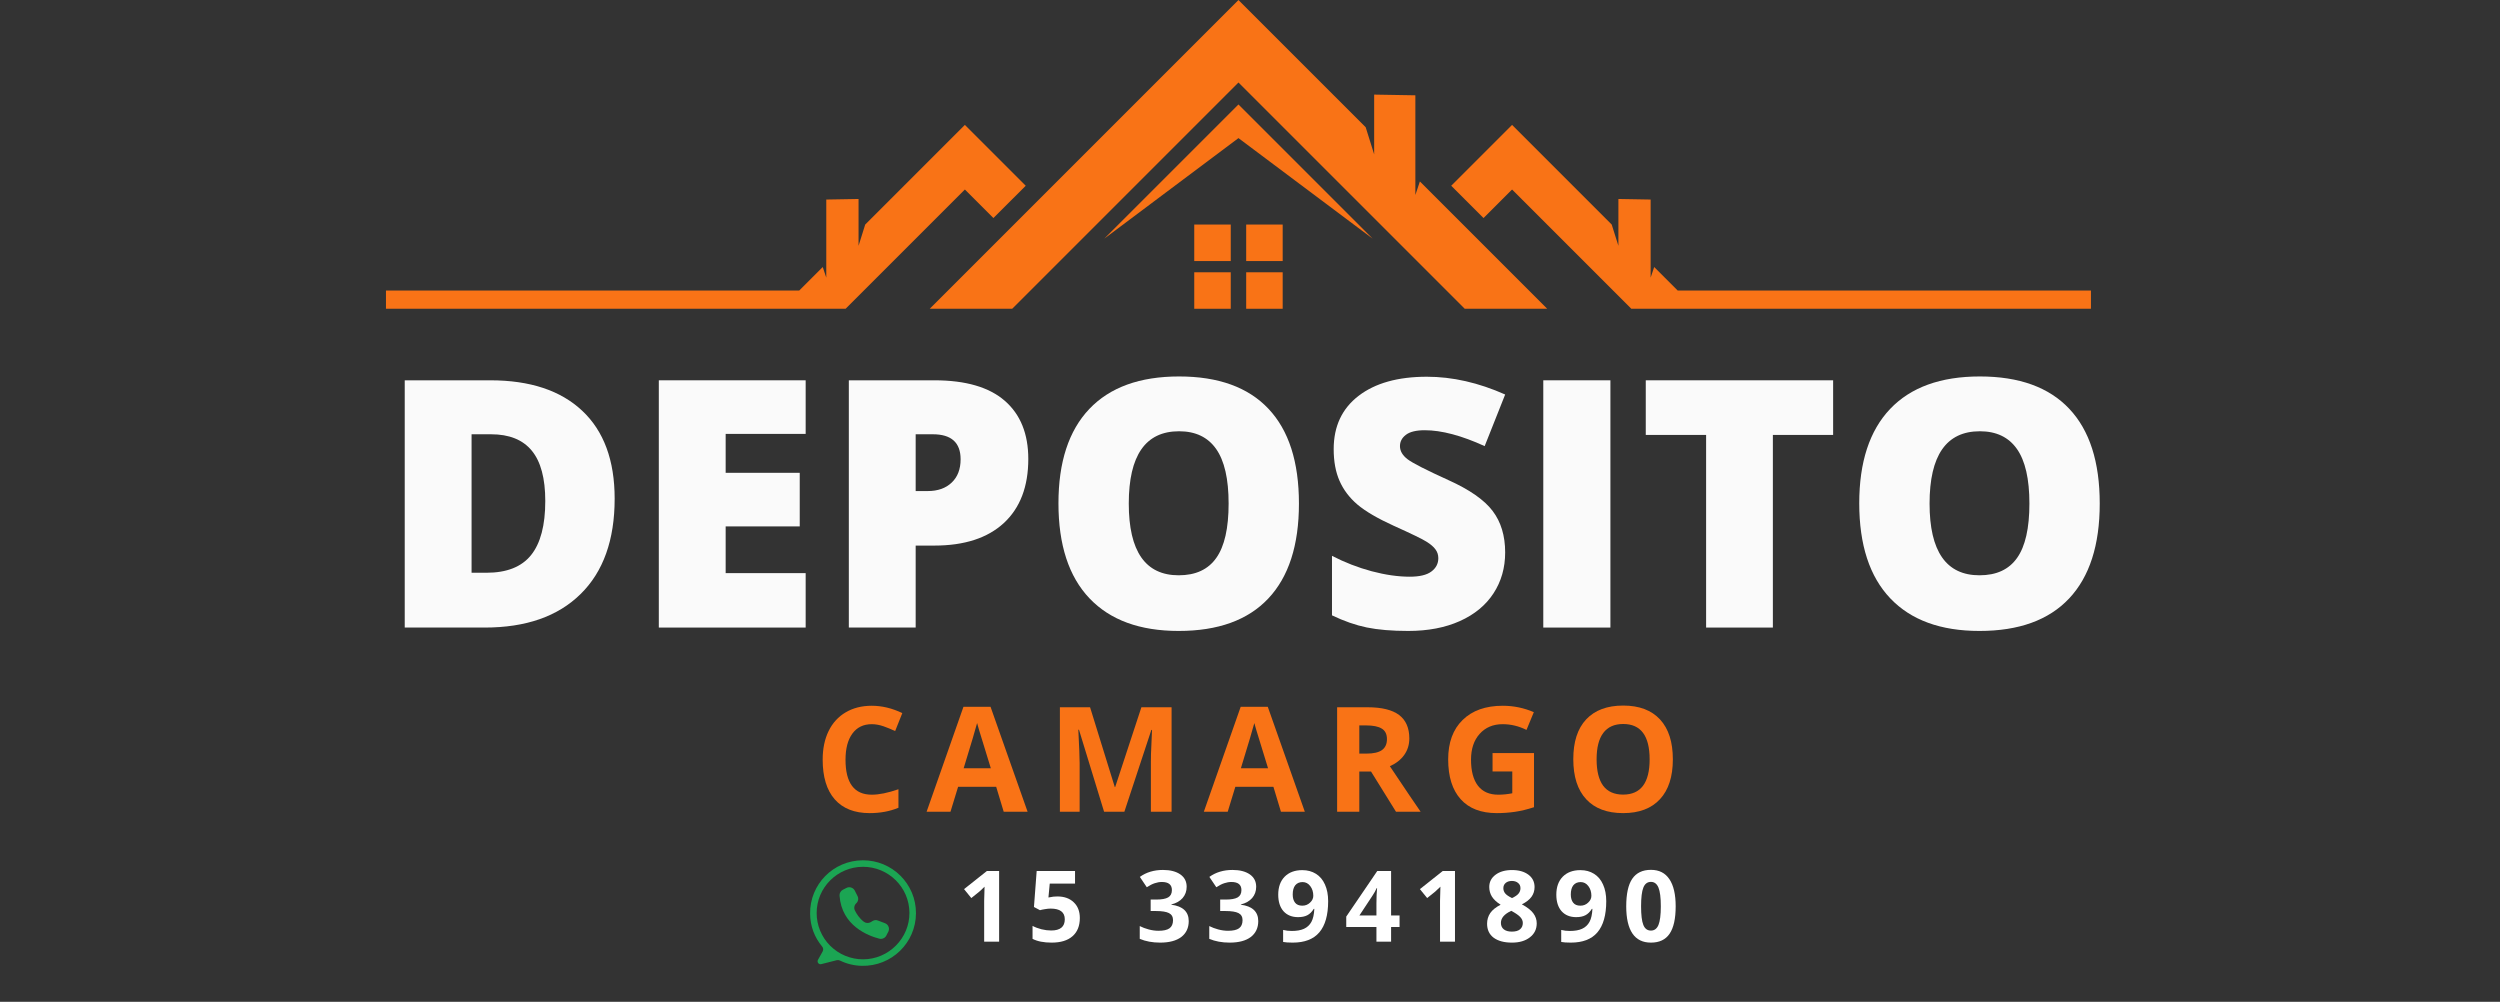 <svg xmlns="http://www.w3.org/2000/svg" xmlns:xlink="http://www.w3.org/1999/xlink" width="554" zoomAndPan="magnify" viewBox="0 0 415.5 166.5" height="222" preserveAspectRatio="xMidYMid meet" version="1.0"><rect x="0" y="0" width="415.5" height="166.5" fill="#333333" stroke="none"/><defs><g/><clipPath id="0332cc40e7"><path d="M 154 0 L 258 0 L 258 51.906 L 154 51.906 Z M 154 0 " clip-rule="nonzero"/></clipPath><clipPath id="20a8803045"><path d="M 198 45 L 205 45 L 205 51.906 L 198 51.906 Z M 198 45 " clip-rule="nonzero"/></clipPath><clipPath id="d6564626f1"><path d="M 207 45 L 214 45 L 214 51.906 L 207 51.906 Z M 207 45 " clip-rule="nonzero"/></clipPath><clipPath id="55c1808e21"><path d="M 64.133 20 L 171 20 L 171 51.906 L 64.133 51.906 Z M 64.133 20 " clip-rule="nonzero"/></clipPath><clipPath id="5cc66cfbd1"><path d="M 241 20 L 347.965 20 L 347.965 51.906 L 241 51.906 Z M 241 20 " clip-rule="nonzero"/></clipPath><clipPath id="ab4055bbc4"><path d="M 134.578 142.961 L 152.25 142.961 L 152.25 160.633 L 134.578 160.633 Z M 134.578 142.961 " clip-rule="nonzero"/></clipPath></defs><g fill="#f97316" fill-opacity="1"><g transform="translate(135.322, 134.906)"><g><path d="M 9.562 -14.547 C 8.176 -14.547 7.102 -14.023 6.344 -12.984 C 5.582 -11.941 5.203 -10.492 5.203 -8.641 C 5.203 -4.766 6.656 -2.828 9.562 -2.828 C 10.781 -2.828 12.258 -3.129 14 -3.734 L 14 -0.656 C 12.57 -0.062 10.977 0.234 9.219 0.234 C 6.688 0.234 4.75 -0.531 3.406 -2.062 C 2.07 -3.594 1.406 -5.789 1.406 -8.656 C 1.406 -10.469 1.734 -12.051 2.391 -13.406 C 3.055 -14.758 4.004 -15.797 5.234 -16.516 C 6.461 -17.242 7.906 -17.609 9.562 -17.609 C 11.25 -17.609 12.941 -17.203 14.641 -16.391 L 13.453 -13.406 C 12.805 -13.707 12.156 -13.973 11.5 -14.203 C 10.844 -14.43 10.195 -14.547 9.562 -14.547 Z M 9.562 -14.547 "/></g></g></g><g fill="#f97316" fill-opacity="1"><g transform="translate(154.003, 134.906)"><g><path d="M 12.812 0 L 11.562 -4.141 L 5.234 -4.141 L 3.969 0 L 0 0 L 6.125 -17.438 L 10.625 -17.438 L 16.781 0 Z M 10.672 -7.219 C 9.516 -10.969 8.863 -13.086 8.719 -13.578 C 8.57 -14.066 8.461 -14.453 8.391 -14.734 C 8.129 -13.723 7.383 -11.219 6.156 -7.219 Z M 10.672 -7.219 "/></g></g></g><g fill="#f97316" fill-opacity="1"><g transform="translate(173.966, 134.906)"><g><path d="M 9.531 0 L 5.359 -13.625 L 5.25 -13.625 C 5.395 -10.852 5.469 -9.004 5.469 -8.078 L 5.469 0 L 2.188 0 L 2.188 -17.359 L 7.203 -17.359 L 11.312 -4.094 L 11.375 -4.094 L 15.734 -17.359 L 20.75 -17.359 L 20.75 0 L 17.312 0 L 17.312 -8.219 C 17.312 -8.602 17.316 -9.051 17.328 -9.562 C 17.348 -10.07 17.406 -11.414 17.5 -13.594 L 17.391 -13.594 L 12.906 0 Z M 9.531 0 "/></g></g></g><g fill="#f97316" fill-opacity="1"><g transform="translate(200.079, 134.906)"><g><path d="M 12.812 0 L 11.562 -4.141 L 5.234 -4.141 L 3.969 0 L 0 0 L 6.125 -17.438 L 10.625 -17.438 L 16.781 0 Z M 10.672 -7.219 C 9.516 -10.969 8.863 -13.086 8.719 -13.578 C 8.57 -14.066 8.461 -14.453 8.391 -14.734 C 8.129 -13.723 7.383 -11.219 6.156 -7.219 Z M 10.672 -7.219 "/></g></g></g><g fill="#f97316" fill-opacity="1"><g transform="translate(220.042, 134.906)"><g><path d="M 5.875 -9.656 L 7.062 -9.656 C 8.219 -9.656 9.07 -9.848 9.625 -10.234 C 10.188 -10.629 10.469 -11.238 10.469 -12.062 C 10.469 -12.883 10.18 -13.469 9.609 -13.812 C 9.047 -14.164 8.172 -14.344 6.984 -14.344 L 5.875 -14.344 Z M 5.875 -6.672 L 5.875 0 L 2.188 0 L 2.188 -17.359 L 7.25 -17.359 C 9.602 -17.359 11.348 -16.93 12.484 -16.078 C 13.617 -15.223 14.188 -13.922 14.188 -12.172 C 14.188 -11.141 13.906 -10.227 13.344 -9.438 C 12.781 -8.645 11.984 -8.02 10.953 -7.562 C 13.566 -3.656 15.27 -1.133 16.062 0 L 11.969 0 L 7.828 -6.672 Z M 5.875 -6.672 "/></g></g></g><g fill="#f97316" fill-opacity="1"><g transform="translate(239.281, 134.906)"><g><path d="M 8.781 -9.75 L 15.672 -9.75 L 15.672 -0.75 C 14.555 -0.383 13.504 -0.129 12.516 0.016 C 11.523 0.16 10.516 0.234 9.484 0.234 C 6.867 0.234 4.867 -0.535 3.484 -2.078 C 2.098 -3.617 1.406 -5.828 1.406 -8.703 C 1.406 -11.504 2.207 -13.688 3.812 -15.25 C 5.414 -16.82 7.641 -17.609 10.484 -17.609 C 12.266 -17.609 13.984 -17.254 15.641 -16.547 L 14.422 -13.594 C 13.148 -14.227 11.832 -14.547 10.469 -14.547 C 8.875 -14.547 7.598 -14.008 6.641 -12.938 C 5.68 -11.875 5.203 -10.441 5.203 -8.641 C 5.203 -6.754 5.586 -5.312 6.359 -4.312 C 7.129 -3.32 8.254 -2.828 9.734 -2.828 C 10.492 -2.828 11.27 -2.906 12.062 -3.062 L 12.062 -6.688 L 8.781 -6.688 Z M 8.781 -9.75 "/></g></g></g><g fill="#f97316" fill-opacity="1"><g transform="translate(260.075, 134.906)"><g><path d="M 17.953 -8.703 C 17.953 -5.828 17.238 -3.617 15.812 -2.078 C 14.383 -0.535 12.344 0.234 9.688 0.234 C 7.02 0.234 4.973 -0.535 3.547 -2.078 C 2.117 -3.617 1.406 -5.836 1.406 -8.734 C 1.406 -11.617 2.117 -13.82 3.547 -15.344 C 4.984 -16.875 7.035 -17.641 9.703 -17.641 C 12.367 -17.641 14.41 -16.867 15.828 -15.328 C 17.242 -13.797 17.953 -11.586 17.953 -8.703 Z M 5.281 -8.703 C 5.281 -6.766 5.645 -5.301 6.375 -4.312 C 7.113 -3.332 8.219 -2.844 9.688 -2.844 C 12.625 -2.844 14.094 -4.797 14.094 -8.703 C 14.094 -12.617 12.629 -14.578 9.703 -14.578 C 8.234 -14.578 7.129 -14.082 6.391 -13.094 C 5.648 -12.113 5.281 -10.648 5.281 -8.703 Z M 5.281 -8.703 "/></g></g></g><g fill="#fafafa" fill-opacity="1"><g transform="translate(62.828, 104.301)"><g><path d="M 39.328 -21.422 C 39.328 -14.555 37.438 -9.27 33.656 -5.562 C 29.883 -1.852 24.578 0 17.734 0 L 4.438 0 L 4.438 -41.094 L 18.656 -41.094 C 25.258 -41.094 30.352 -39.406 33.938 -36.031 C 37.531 -32.656 39.328 -27.785 39.328 -21.422 Z M 27.797 -21.031 C 27.797 -24.789 27.051 -27.578 25.562 -29.391 C 24.07 -31.211 21.812 -32.125 18.781 -32.125 L 15.547 -32.125 L 15.547 -9.109 L 18.016 -9.109 C 21.391 -9.109 23.863 -10.086 25.438 -12.047 C 27.008 -14.004 27.797 -17 27.797 -21.031 Z M 27.797 -21.031 "/></g></g></g><g fill="#fafafa" fill-opacity="1"><g transform="translate(105.057, 104.301)"><g><path d="M 28.844 0 L 4.438 0 L 4.438 -41.094 L 28.844 -41.094 L 28.844 -32.188 L 15.547 -32.188 L 15.547 -25.719 L 27.859 -25.719 L 27.859 -16.812 L 15.547 -16.812 L 15.547 -9.047 L 28.844 -9.047 Z M 28.844 0 "/></g></g></g><g fill="#fafafa" fill-opacity="1"><g transform="translate(136.637, 104.301)"><g><path d="M 34.266 -28.016 C 34.266 -23.43 32.91 -19.883 30.203 -17.375 C 27.492 -14.875 23.645 -13.625 18.656 -13.625 L 15.547 -13.625 L 15.547 0 L 4.438 0 L 4.438 -41.094 L 18.656 -41.094 C 23.852 -41.094 27.754 -39.957 30.359 -37.688 C 32.961 -35.426 34.266 -32.203 34.266 -28.016 Z M 15.547 -22.688 L 17.562 -22.688 C 19.227 -22.688 20.551 -23.156 21.531 -24.094 C 22.52 -25.031 23.016 -26.32 23.016 -27.969 C 23.016 -30.738 21.477 -32.125 18.406 -32.125 L 15.547 -32.125 Z M 15.547 -22.688 "/></g></g></g><g fill="#fafafa" fill-opacity="1"><g transform="translate(172.993, 104.301)"><g><path d="M 42.891 -20.609 C 42.891 -13.691 41.191 -8.43 37.797 -4.828 C 34.41 -1.234 29.445 0.562 22.906 0.562 C 16.457 0.562 11.516 -1.242 8.078 -4.859 C 4.641 -8.473 2.922 -13.738 2.922 -20.656 C 2.922 -27.5 4.629 -32.723 8.047 -36.328 C 11.473 -39.93 16.445 -41.734 22.969 -41.734 C 29.5 -41.734 34.453 -39.941 37.828 -36.359 C 41.203 -32.785 42.891 -27.535 42.891 -20.609 Z M 14.609 -20.609 C 14.609 -12.66 17.375 -8.688 22.906 -8.688 C 25.719 -8.688 27.801 -9.648 29.156 -11.578 C 30.52 -13.504 31.203 -16.516 31.203 -20.609 C 31.203 -24.703 30.508 -27.727 29.125 -29.688 C 27.75 -31.645 25.695 -32.625 22.969 -32.625 C 17.395 -32.625 14.609 -28.617 14.609 -20.609 Z M 14.609 -20.609 "/></g></g></g><g fill="#fafafa" fill-opacity="1"><g transform="translate(218.846, 104.301)"><g><path d="M 31.312 -12.484 C 31.312 -9.93 30.664 -7.664 29.375 -5.688 C 28.082 -3.707 26.219 -2.172 23.781 -1.078 C 21.344 0.016 18.484 0.562 15.203 0.562 C 12.473 0.562 10.176 0.367 8.312 -0.016 C 6.457 -0.398 4.531 -1.07 2.531 -2.031 L 2.531 -11.922 C 4.645 -10.828 6.844 -9.973 9.125 -9.359 C 11.414 -8.754 13.52 -8.453 15.438 -8.453 C 17.082 -8.453 18.285 -8.738 19.047 -9.312 C 19.816 -9.883 20.203 -10.625 20.203 -11.531 C 20.203 -12.082 20.047 -12.566 19.734 -12.984 C 19.43 -13.41 18.938 -13.836 18.25 -14.266 C 17.57 -14.703 15.75 -15.586 12.781 -16.922 C 10.102 -18.141 8.094 -19.316 6.75 -20.453 C 5.414 -21.598 4.426 -22.91 3.781 -24.391 C 3.133 -25.867 2.812 -27.625 2.812 -29.656 C 2.812 -33.438 4.188 -36.383 6.938 -38.5 C 9.695 -40.625 13.484 -41.688 18.297 -41.688 C 22.547 -41.688 26.883 -40.703 31.312 -38.734 L 27.906 -30.156 C 24.062 -31.914 20.742 -32.797 17.953 -32.797 C 16.516 -32.797 15.469 -32.539 14.812 -32.031 C 14.156 -31.531 13.828 -30.906 13.828 -30.156 C 13.828 -29.352 14.242 -28.629 15.078 -27.984 C 15.91 -27.348 18.172 -26.191 21.859 -24.516 C 25.398 -22.922 27.859 -21.207 29.234 -19.375 C 30.617 -17.551 31.312 -15.254 31.312 -12.484 Z M 31.312 -12.484 "/></g></g></g><g fill="#fafafa" fill-opacity="1"><g transform="translate(252.056, 104.301)"><g><path d="M 4.438 0 L 4.438 -41.094 L 15.594 -41.094 L 15.594 0 Z M 4.438 0 "/></g></g></g><g fill="#fafafa" fill-opacity="1"><g transform="translate(272.088, 104.301)"><g><path d="M 22.562 0 L 11.469 0 L 11.469 -32.016 L 1.438 -32.016 L 1.438 -41.094 L 32.578 -41.094 L 32.578 -32.016 L 22.562 -32.016 Z M 22.562 0 "/></g></g></g><g fill="#fafafa" fill-opacity="1"><g transform="translate(306.085, 104.301)"><g><path d="M 42.891 -20.609 C 42.891 -13.691 41.191 -8.43 37.797 -4.828 C 34.41 -1.234 29.445 0.562 22.906 0.562 C 16.457 0.562 11.516 -1.242 8.078 -4.859 C 4.641 -8.473 2.922 -13.738 2.922 -20.656 C 2.922 -27.5 4.629 -32.723 8.047 -36.328 C 11.473 -39.93 16.445 -41.734 22.969 -41.734 C 29.5 -41.734 34.453 -39.941 37.828 -36.359 C 41.203 -32.785 42.891 -27.535 42.891 -20.609 Z M 14.609 -20.609 C 14.609 -12.66 17.375 -8.688 22.906 -8.688 C 25.719 -8.688 27.801 -9.648 29.156 -11.578 C 30.52 -13.504 31.203 -16.516 31.203 -20.609 C 31.203 -24.703 30.508 -27.727 29.125 -29.688 C 27.75 -31.645 25.695 -32.625 22.969 -32.625 C 17.395 -32.625 14.609 -28.617 14.609 -20.609 Z M 14.609 -20.609 "/></g></g></g><g clip-path="url(#0332cc40e7)"><path fill="#f97316" d="M 205.832 0.008 L 226.977 21.148 L 228.387 25.66 L 228.387 15.723 L 235.234 15.84 L 235.234 32.41 L 235.984 30.156 L 257.145 51.316 L 243.438 51.316 L 205.832 13.711 L 168.227 51.316 L 154.523 51.316 L 205.832 0.008 " fill-opacity="1" fill-rule="nonzero"/></g><g clip-path="url(#20a8803045)"><path fill="#f97316" d="M 204.551 51.316 L 198.484 51.316 L 198.484 45.254 L 204.551 45.254 L 204.551 51.316 " fill-opacity="1" fill-rule="nonzero"/></g><g clip-path="url(#d6564626f1)"><path fill="#f97316" d="M 213.18 51.316 L 207.117 51.316 L 207.117 45.254 L 213.18 45.254 L 213.18 51.316 " fill-opacity="1" fill-rule="nonzero"/></g><path fill="#f97316" d="M 204.551 43.387 L 198.484 43.387 L 198.484 37.32 L 204.551 37.32 L 204.551 43.387 " fill-opacity="1" fill-rule="nonzero"/><path fill="#f97316" d="M 213.18 43.387 L 207.117 43.387 L 207.117 37.32 L 213.18 37.32 L 213.18 43.387 " fill-opacity="1" fill-rule="nonzero"/><path fill="#f97316" d="M 205.832 22.953 L 228.129 39.66 L 205.832 17.363 L 183.535 39.66 L 205.832 22.953 " fill-opacity="1" fill-rule="nonzero"/><g clip-path="url(#55c1808e21)"><path fill="#f97316" d="M 143.797 37.32 L 142.691 40.855 L 142.691 33.07 L 137.328 33.164 L 137.328 46.145 L 136.738 44.379 L 132.832 48.285 L 64.148 48.285 L 64.148 51.316 L 140.539 51.316 L 160.363 31.496 L 165.105 36.238 L 170.477 30.871 L 160.363 20.758 L 143.797 37.32 " fill-opacity="1" fill-rule="nonzero"/></g><g clip-path="url(#5cc66cfbd1)"><path fill="#f97316" d="M 278.832 48.285 L 274.926 44.379 L 274.336 46.145 L 274.336 33.164 L 268.977 33.07 L 268.977 40.855 L 267.867 37.32 L 251.305 20.758 L 241.191 30.871 L 246.559 36.238 L 251.305 31.496 L 271.125 51.316 L 347.516 51.316 L 347.516 48.285 L 278.832 48.285 " fill-opacity="1" fill-rule="nonzero"/></g><g clip-path="url(#ab4055bbc4)"><path fill="#1ba553" d="M 143.406 142.98 C 138.5 142.996 134.578 146.977 134.641 151.867 C 134.668 153.91 135.328 155.723 136.629 157.301 C 136.852 157.574 136.879 157.863 136.703 158.172 L 135.945 159.527 C 135.738 159.902 136.078 160.344 136.496 160.238 L 139.062 159.586 C 139.246 159.543 139.426 159.559 139.598 159.641 C 140.746 160.199 141.957 160.492 143.234 160.52 C 148.168 160.629 152.219 156.699 152.234 151.777 C 152.25 146.91 148.289 142.965 143.406 142.98 Z M 143.438 159.441 C 142.93 159.441 142.43 159.391 141.934 159.293 C 141.438 159.191 140.953 159.047 140.484 158.855 C 140.02 158.66 139.574 158.426 139.152 158.145 C 138.73 157.863 138.344 157.543 137.984 157.188 C 137.625 156.832 137.305 156.441 137.023 156.023 C 136.742 155.602 136.508 155.16 136.312 154.691 C 136.117 154.227 135.973 153.746 135.875 153.25 C 135.773 152.754 135.727 152.254 135.727 151.75 C 135.727 147.504 139.18 144.062 143.438 144.062 C 147.68 144.062 151.121 147.477 151.148 151.699 C 151.176 155.938 147.688 159.441 143.438 159.441 Z M 143.438 159.441 " fill-opacity="1" fill-rule="nonzero"/></g><path fill="#1ba553" d="M 142.059 148.012 L 142.062 148.02 L 142.523 148.93 C 142.625 149.129 142.656 149.344 142.617 149.566 C 142.574 149.789 142.473 149.977 142.305 150.133 C 142.141 150.285 142.039 150.473 141.996 150.695 C 141.957 150.914 141.988 151.129 142.086 151.328 C 142.363 151.883 142.84 152.645 143.57 153.195 C 143.738 153.32 143.926 153.391 144.137 153.398 C 144.348 153.41 144.543 153.363 144.723 153.254 L 145.02 153.074 C 145.301 152.902 145.602 152.875 145.91 152.992 L 147.09 153.438 C 147.215 153.488 147.328 153.559 147.426 153.648 C 147.527 153.742 147.602 153.852 147.656 153.973 C 147.715 154.098 147.742 154.227 147.746 154.359 C 147.75 154.496 147.73 154.625 147.68 154.754 C 147.668 154.789 147.652 154.824 147.633 154.855 L 147.309 155.488 C 147.199 155.699 147.035 155.855 146.816 155.949 C 146.598 156.047 146.375 156.066 146.141 156.008 C 144.293 155.531 139.887 153.871 139.531 148.855 C 139.516 148.652 139.559 148.465 139.66 148.285 C 139.762 148.109 139.902 147.973 140.082 147.879 L 140.684 147.57 C 140.805 147.512 140.93 147.473 141.066 147.461 C 141.203 147.453 141.332 147.465 141.461 147.508 C 141.59 147.551 141.707 147.613 141.812 147.699 C 141.914 147.789 141.996 147.891 142.059 148.012 Z M 142.059 148.012 " fill-opacity="1" fill-rule="nonzero"/><g fill="#ffffff" fill-opacity="1"><g transform="translate(159.257, 156.507)"><g><path d="M 6.797 0 L 4.312 0 L 4.312 -6.797 L 4.344 -7.922 L 4.375 -9.141 C 3.969 -8.734 3.68 -8.461 3.516 -8.328 L 2.172 -7.25 L 0.969 -8.734 L 4.766 -11.75 L 6.797 -11.75 Z M 6.797 0 "/></g></g></g><g fill="#ffffff" fill-opacity="1"><g transform="translate(170.812, 156.507)"><g><path d="M 4.938 -7.516 C 6.07 -7.516 6.973 -7.191 7.641 -6.547 C 8.316 -5.91 8.656 -5.039 8.656 -3.938 C 8.656 -2.625 8.25 -1.613 7.438 -0.906 C 6.633 -0.195 5.477 0.156 3.969 0.156 C 2.664 0.156 1.609 -0.051 0.797 -0.469 L 0.797 -2.625 C 1.223 -2.395 1.719 -2.207 2.281 -2.062 C 2.844 -1.926 3.379 -1.859 3.891 -1.859 C 5.398 -1.859 6.156 -2.477 6.156 -3.719 C 6.156 -4.906 5.367 -5.5 3.797 -5.5 C 3.516 -5.5 3.203 -5.469 2.859 -5.406 C 2.516 -5.352 2.238 -5.297 2.031 -5.234 L 1.031 -5.766 L 1.484 -11.75 L 7.859 -11.75 L 7.859 -9.656 L 3.656 -9.656 L 3.438 -7.344 L 3.719 -7.391 C 4.051 -7.473 4.457 -7.516 4.938 -7.516 Z M 4.938 -7.516 "/></g></g></g><g fill="#ffffff" fill-opacity="1"><g transform="translate(182.367, 156.507)"><g/></g></g><g fill="#ffffff" fill-opacity="1"><g transform="translate(188.801, 156.507)"><g><path d="M 8.422 -9.125 C 8.422 -8.395 8.195 -7.77 7.75 -7.25 C 7.301 -6.738 6.676 -6.383 5.875 -6.188 L 5.875 -6.141 C 6.82 -6.023 7.539 -5.738 8.031 -5.281 C 8.52 -4.82 8.766 -4.203 8.766 -3.422 C 8.766 -2.297 8.352 -1.414 7.531 -0.781 C 6.707 -0.156 5.535 0.156 4.016 0.156 C 2.742 0.156 1.613 -0.051 0.625 -0.469 L 0.625 -2.594 C 1.082 -2.363 1.582 -2.176 2.125 -2.031 C 2.676 -1.883 3.219 -1.812 3.75 -1.812 C 4.57 -1.812 5.176 -1.945 5.562 -2.219 C 5.957 -2.5 6.156 -2.953 6.156 -3.578 C 6.156 -4.129 5.93 -4.52 5.484 -4.75 C 5.035 -4.977 4.316 -5.094 3.328 -5.094 L 2.438 -5.094 L 2.438 -7 L 3.344 -7 C 4.258 -7 4.926 -7.117 5.344 -7.359 C 5.758 -7.598 5.969 -8.004 5.969 -8.578 C 5.969 -9.473 5.41 -9.922 4.297 -9.922 C 3.91 -9.922 3.52 -9.852 3.125 -9.719 C 2.727 -9.594 2.285 -9.367 1.797 -9.047 L 0.641 -10.766 C 1.711 -11.535 2.992 -11.922 4.484 -11.922 C 5.691 -11.922 6.648 -11.676 7.359 -11.188 C 8.066 -10.695 8.422 -10.008 8.422 -9.125 Z M 8.422 -9.125 "/></g></g></g><g fill="#ffffff" fill-opacity="1"><g transform="translate(200.356, 156.507)"><g><path d="M 8.422 -9.125 C 8.422 -8.395 8.195 -7.77 7.75 -7.25 C 7.301 -6.738 6.676 -6.383 5.875 -6.188 L 5.875 -6.141 C 6.82 -6.023 7.539 -5.738 8.031 -5.281 C 8.52 -4.82 8.766 -4.203 8.766 -3.422 C 8.766 -2.297 8.352 -1.414 7.531 -0.781 C 6.707 -0.156 5.535 0.156 4.016 0.156 C 2.742 0.156 1.613 -0.051 0.625 -0.469 L 0.625 -2.594 C 1.082 -2.363 1.582 -2.176 2.125 -2.031 C 2.676 -1.883 3.219 -1.812 3.75 -1.812 C 4.57 -1.812 5.176 -1.945 5.562 -2.219 C 5.957 -2.5 6.156 -2.953 6.156 -3.578 C 6.156 -4.129 5.93 -4.52 5.484 -4.75 C 5.035 -4.977 4.316 -5.094 3.328 -5.094 L 2.438 -5.094 L 2.438 -7 L 3.344 -7 C 4.258 -7 4.926 -7.117 5.344 -7.359 C 5.758 -7.598 5.969 -8.004 5.969 -8.578 C 5.969 -9.473 5.41 -9.922 4.297 -9.922 C 3.91 -9.922 3.52 -9.852 3.125 -9.719 C 2.727 -9.594 2.285 -9.367 1.797 -9.047 L 0.641 -10.766 C 1.711 -11.535 2.992 -11.922 4.484 -11.922 C 5.691 -11.922 6.648 -11.676 7.359 -11.188 C 8.066 -10.695 8.422 -10.008 8.422 -9.125 Z M 8.422 -9.125 "/></g></g></g><g fill="#ffffff" fill-opacity="1"><g transform="translate(211.911, 156.507)"><g><path d="M 8.828 -6.734 C 8.828 -4.422 8.336 -2.691 7.359 -1.547 C 6.391 -0.41 4.914 0.156 2.938 0.156 C 2.238 0.156 1.707 0.117 1.344 0.047 L 1.344 -1.953 C 1.801 -1.836 2.273 -1.781 2.766 -1.781 C 3.598 -1.781 4.281 -1.898 4.812 -2.141 C 5.352 -2.391 5.766 -2.773 6.047 -3.297 C 6.328 -3.816 6.488 -4.535 6.531 -5.453 L 6.438 -5.453 C 6.125 -4.953 5.766 -4.598 5.359 -4.391 C 4.953 -4.18 4.441 -4.078 3.828 -4.078 C 2.805 -4.078 2 -4.406 1.406 -5.062 C 0.82 -5.727 0.531 -6.645 0.531 -7.812 C 0.531 -9.07 0.883 -10.066 1.594 -10.797 C 2.312 -11.523 3.289 -11.891 4.531 -11.891 C 5.395 -11.891 6.148 -11.688 6.797 -11.281 C 7.453 -10.875 7.953 -10.281 8.297 -9.5 C 8.648 -8.727 8.828 -7.805 8.828 -6.734 Z M 4.578 -9.906 C 4.055 -9.906 3.648 -9.727 3.359 -9.375 C 3.078 -9.02 2.938 -8.508 2.938 -7.844 C 2.938 -7.27 3.066 -6.816 3.328 -6.484 C 3.586 -6.148 3.988 -5.984 4.531 -5.984 C 5.031 -5.984 5.457 -6.148 5.812 -6.484 C 6.176 -6.816 6.359 -7.195 6.359 -7.625 C 6.359 -8.258 6.191 -8.797 5.859 -9.234 C 5.523 -9.68 5.098 -9.906 4.578 -9.906 Z M 4.578 -9.906 "/></g></g></g><g fill="#ffffff" fill-opacity="1"><g transform="translate(223.466, 156.507)"><g><path d="M 9.141 -2.438 L 7.734 -2.438 L 7.734 0 L 5.297 0 L 5.297 -2.438 L 0.281 -2.438 L 0.281 -4.172 L 5.438 -11.75 L 7.734 -11.75 L 7.734 -4.359 L 9.141 -4.359 Z M 5.297 -4.359 L 5.297 -6.359 C 5.297 -6.691 5.305 -7.172 5.328 -7.797 C 5.359 -8.43 5.383 -8.801 5.406 -8.906 L 5.344 -8.906 C 5.145 -8.469 4.906 -8.039 4.625 -7.625 L 2.469 -4.359 Z M 5.297 -4.359 "/></g></g></g><g fill="#ffffff" fill-opacity="1"><g transform="translate(235.021, 156.507)"><g><path d="M 6.797 0 L 4.312 0 L 4.312 -6.797 L 4.344 -7.922 L 4.375 -9.141 C 3.969 -8.734 3.68 -8.461 3.516 -8.328 L 2.172 -7.25 L 0.969 -8.734 L 4.766 -11.75 L 6.797 -11.75 Z M 6.797 0 "/></g></g></g><g fill="#ffffff" fill-opacity="1"><g transform="translate(246.576, 156.507)"><g><path d="M 4.719 -11.906 C 5.844 -11.906 6.75 -11.648 7.438 -11.141 C 8.125 -10.629 8.469 -9.941 8.469 -9.078 C 8.469 -8.473 8.301 -7.938 7.969 -7.469 C 7.633 -7 7.098 -6.578 6.359 -6.203 C 7.234 -5.734 7.863 -5.242 8.25 -4.734 C 8.633 -4.223 8.828 -3.66 8.828 -3.047 C 8.828 -2.078 8.445 -1.301 7.688 -0.719 C 6.938 -0.133 5.945 0.156 4.719 0.156 C 3.426 0.156 2.41 -0.113 1.672 -0.656 C 0.941 -1.207 0.578 -1.984 0.578 -2.984 C 0.578 -3.648 0.754 -4.242 1.109 -4.766 C 1.473 -5.285 2.047 -5.742 2.828 -6.141 C 2.16 -6.566 1.676 -7.02 1.375 -7.5 C 1.082 -7.977 0.938 -8.508 0.938 -9.094 C 0.938 -9.926 1.285 -10.602 1.984 -11.125 C 2.68 -11.645 3.594 -11.906 4.719 -11.906 Z M 2.875 -3.125 C 2.875 -2.664 3.035 -2.305 3.359 -2.047 C 3.68 -1.797 4.125 -1.672 4.688 -1.672 C 5.301 -1.672 5.758 -1.801 6.062 -2.062 C 6.363 -2.32 6.516 -2.672 6.516 -3.109 C 6.516 -3.473 6.363 -3.812 6.062 -4.125 C 5.758 -4.438 5.27 -4.77 4.594 -5.125 C 3.445 -4.594 2.875 -3.926 2.875 -3.125 Z M 4.703 -10.094 C 4.273 -10.094 3.93 -9.984 3.672 -9.766 C 3.41 -9.547 3.281 -9.254 3.281 -8.891 C 3.281 -8.566 3.383 -8.273 3.594 -8.016 C 3.801 -7.766 4.176 -7.508 4.719 -7.25 C 5.238 -7.488 5.602 -7.738 5.812 -8 C 6.02 -8.258 6.125 -8.555 6.125 -8.891 C 6.125 -9.266 5.988 -9.555 5.719 -9.766 C 5.457 -9.984 5.117 -10.094 4.703 -10.094 Z M 4.703 -10.094 "/></g></g></g><g fill="#ffffff" fill-opacity="1"><g transform="translate(258.13, 156.507)"><g><path d="M 8.828 -6.734 C 8.828 -4.422 8.336 -2.691 7.359 -1.547 C 6.391 -0.41 4.914 0.156 2.938 0.156 C 2.238 0.156 1.707 0.117 1.344 0.047 L 1.344 -1.953 C 1.801 -1.836 2.273 -1.781 2.766 -1.781 C 3.598 -1.781 4.281 -1.898 4.812 -2.141 C 5.352 -2.391 5.766 -2.773 6.047 -3.297 C 6.328 -3.816 6.488 -4.535 6.531 -5.453 L 6.438 -5.453 C 6.125 -4.953 5.766 -4.598 5.359 -4.391 C 4.953 -4.18 4.441 -4.078 3.828 -4.078 C 2.805 -4.078 2 -4.406 1.406 -5.062 C 0.82 -5.727 0.531 -6.645 0.531 -7.812 C 0.531 -9.07 0.883 -10.066 1.594 -10.797 C 2.312 -11.523 3.289 -11.891 4.531 -11.891 C 5.395 -11.891 6.148 -11.688 6.797 -11.281 C 7.453 -10.875 7.953 -10.281 8.297 -9.5 C 8.648 -8.727 8.828 -7.805 8.828 -6.734 Z M 4.578 -9.906 C 4.055 -9.906 3.648 -9.727 3.359 -9.375 C 3.078 -9.02 2.938 -8.508 2.938 -7.844 C 2.938 -7.27 3.066 -6.816 3.328 -6.484 C 3.586 -6.148 3.988 -5.984 4.531 -5.984 C 5.031 -5.984 5.457 -6.148 5.812 -6.484 C 6.176 -6.816 6.359 -7.195 6.359 -7.625 C 6.359 -8.258 6.191 -8.797 5.859 -9.234 C 5.523 -9.68 5.098 -9.906 4.578 -9.906 Z M 4.578 -9.906 "/></g></g></g><g fill="#ffffff" fill-opacity="1"><g transform="translate(269.685, 156.507)"><g><path d="M 8.812 -5.875 C 8.812 -3.82 8.473 -2.301 7.797 -1.312 C 7.129 -0.332 6.098 0.156 4.703 0.156 C 3.336 0.156 2.312 -0.348 1.625 -1.359 C 0.938 -2.379 0.594 -3.883 0.594 -5.875 C 0.594 -7.945 0.926 -9.473 1.594 -10.453 C 2.27 -11.441 3.305 -11.938 4.703 -11.938 C 6.055 -11.938 7.078 -11.422 7.766 -10.391 C 8.461 -9.367 8.812 -7.863 8.812 -5.875 Z M 3.062 -5.875 C 3.062 -4.438 3.188 -3.406 3.438 -2.781 C 3.688 -2.156 4.109 -1.844 4.703 -1.844 C 5.273 -1.844 5.691 -2.156 5.953 -2.781 C 6.211 -3.414 6.344 -4.445 6.344 -5.875 C 6.344 -7.32 6.211 -8.359 5.953 -8.984 C 5.691 -9.617 5.273 -9.938 4.703 -9.938 C 4.109 -9.938 3.688 -9.617 3.438 -8.984 C 3.188 -8.359 3.062 -7.32 3.062 -5.875 Z M 3.062 -5.875 "/></g></g></g></svg>